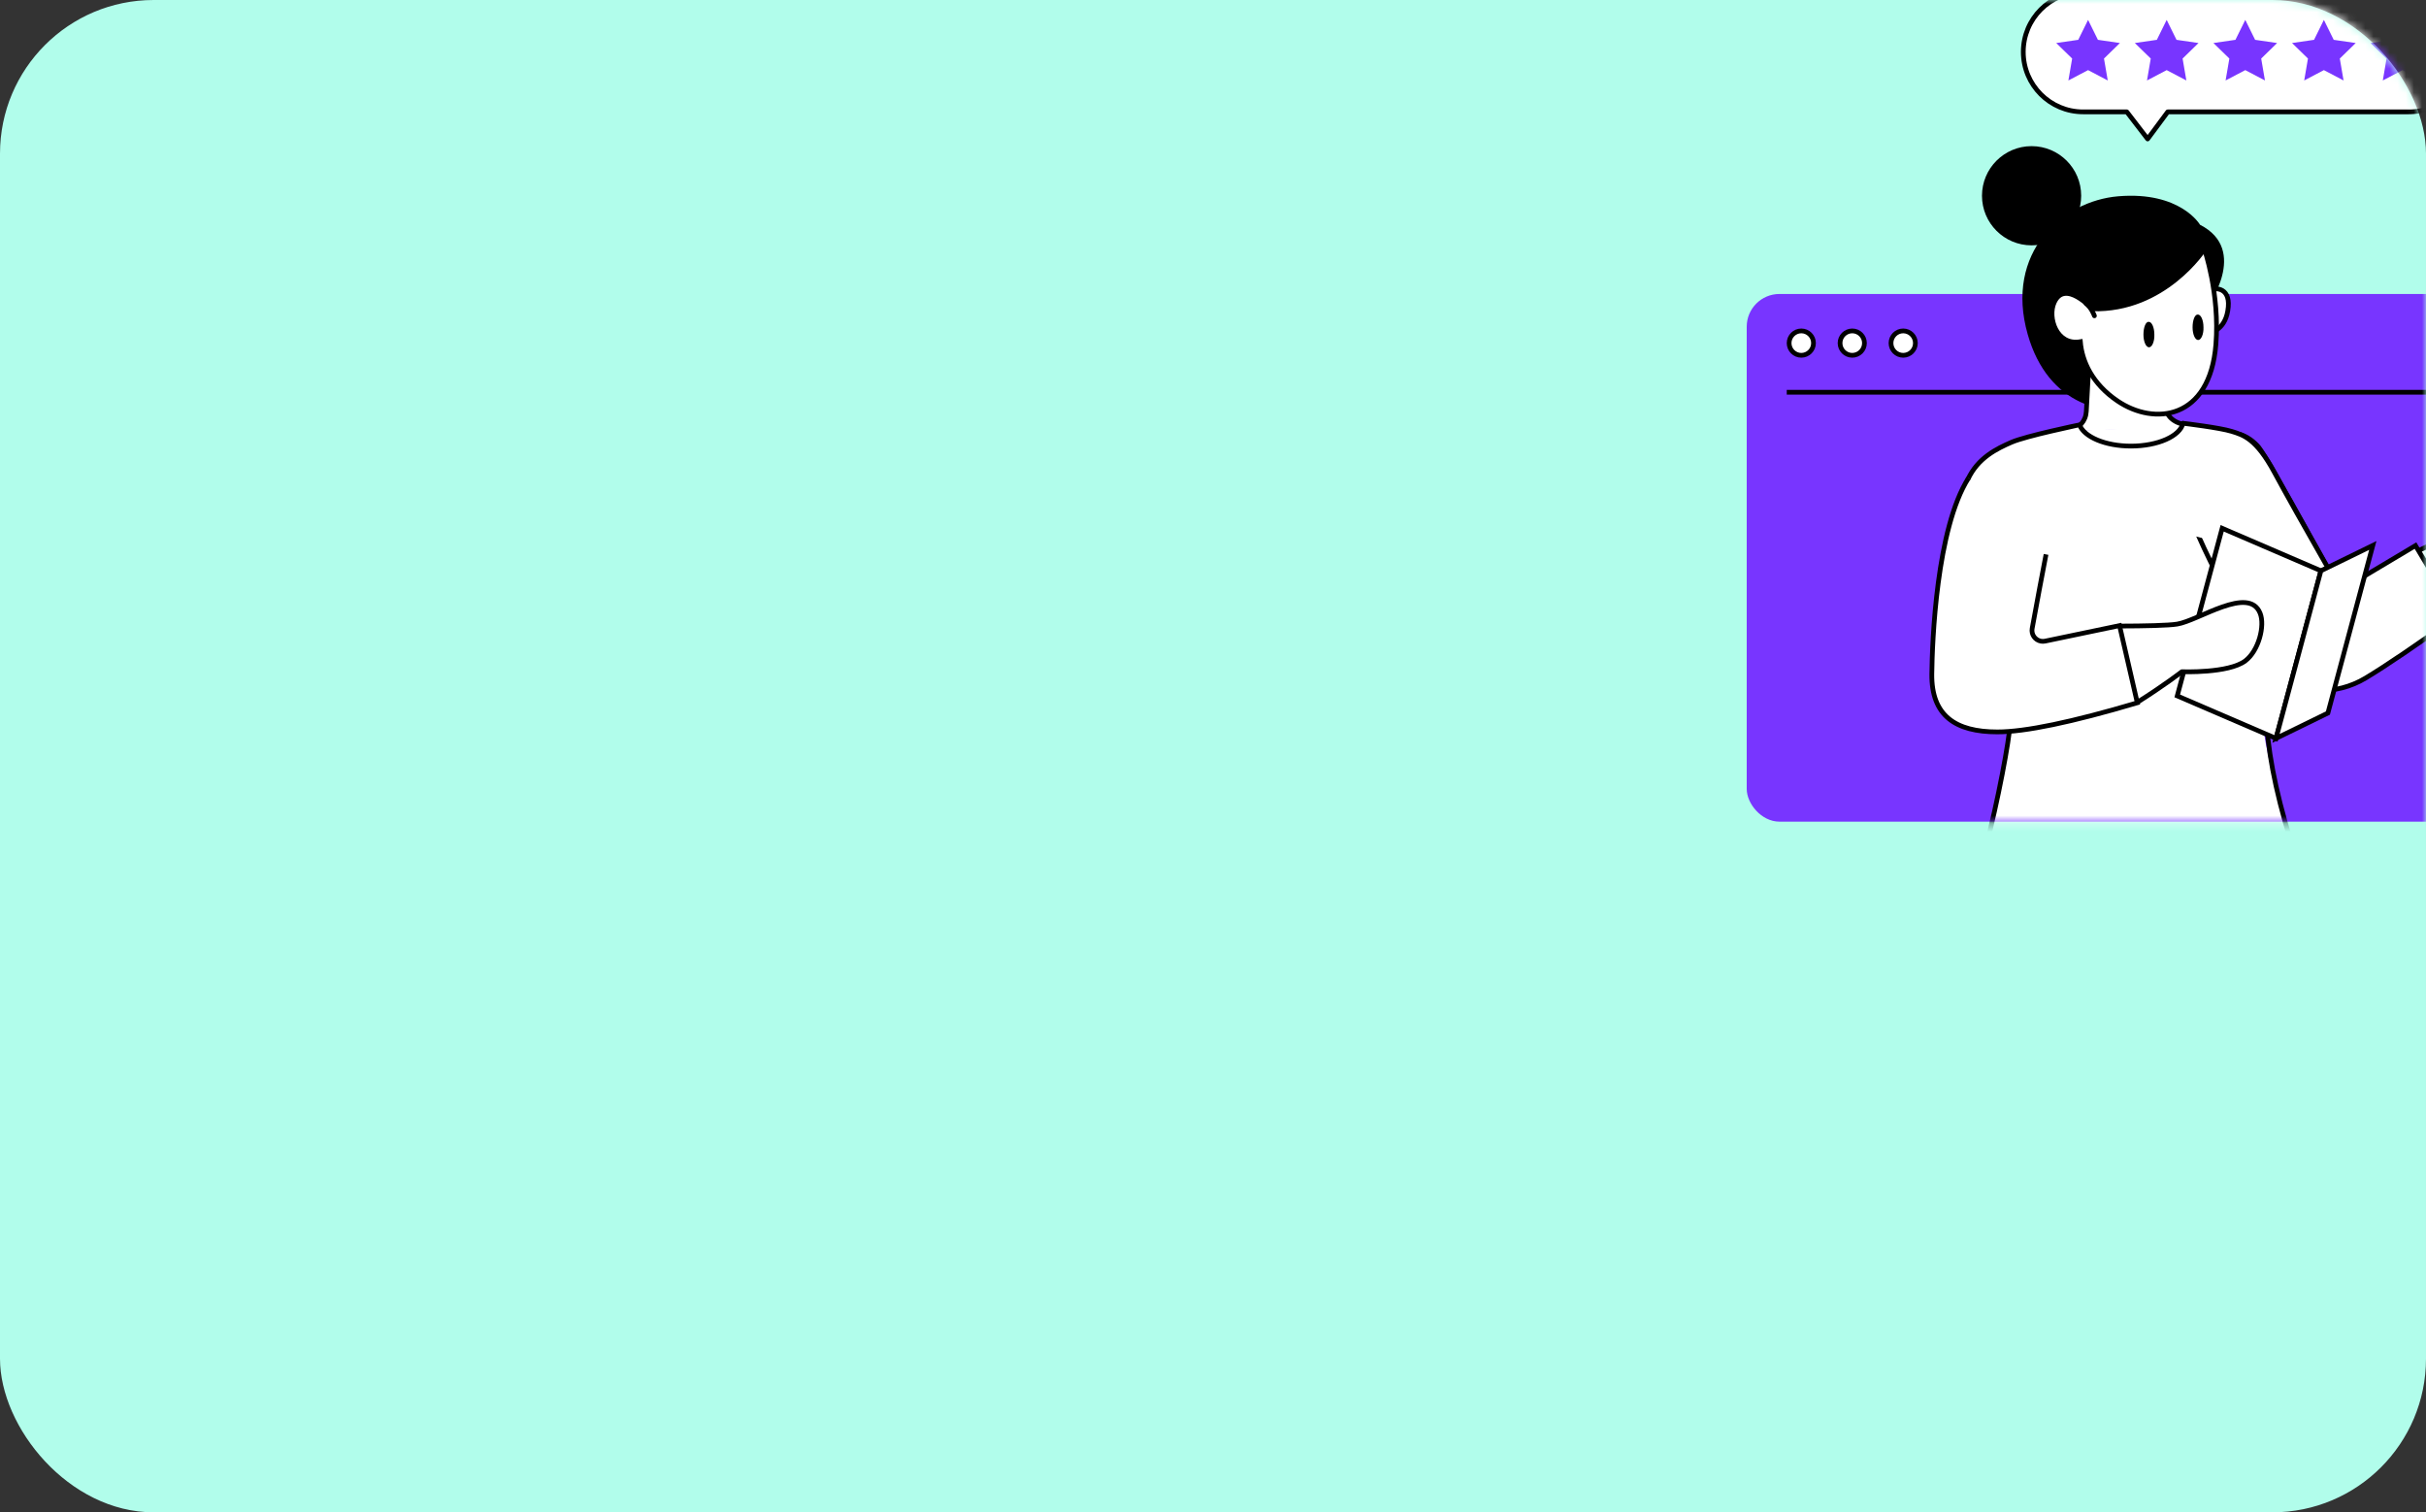 <?xml version="1.0" encoding="UTF-8"?> <svg xmlns="http://www.w3.org/2000/svg" xmlns:xlink="http://www.w3.org/1999/xlink" width="300px" height="187px" viewBox="0 0 300 187"><rect x="0" y="0" width="300" height="187" fill="#333333" stroke="none"/> <title>1</title> <defs> <rect id="path-1" x="0" y="0" width="300" height="187" rx="19"></rect> <rect id="path-3" x="0" y="0" width="96.3" height="65.25" rx="4.05"></rect> </defs> <g id="Main" stroke="none" stroke-width="1" fill="none" fill-rule="evenodd"> <g id="1"> <mask id="mask-2" fill="white"> <use xlink:href="#path-1"></use> </mask> <use id="Rectangle" fill="#B1FDEB" xlink:href="#path-1"></use> <g id="illustration-1" mask="url(#mask-2)"> <g transform="translate(216, -1)"> <g id="Group-11" transform="translate(0, 37.35)"> <g id="Group-6"> <mask id="mask-4" fill="white"> <use xlink:href="#path-3"></use> </mask> <use id="Rectangle" fill="#7835FF" xlink:href="#path-3"></use> <g id="Group-7" mask="url(#mask-4)" fill-rule="nonzero"> <g transform="translate(26.775, 16.316)"> <path d="M2.72,10.155 C-2.104,25.653 10.742,21.677 0.997,50.655 C0.671,51.624 0.225,53.209 -1.27897692e-14,54.109 C0.45,54.109 3.03,54.086 4.176,54.086 L34.956,54.086 C37.192,54.086 37.8,54.109 39.15,54.109 C39.357,53.499 38.62,51.128 38.425,50.452 C30.474,22.75 40.309,22.057 41.445,9.925 C42.201,1.837 29.664,0.662 29.664,0.662 L13.153,0.001 C11.086,-0.007 9.033,0.361 7.096,1.085" id="Path" stroke="none" fill="#FFFFFF" transform="translate(20.739, 27.054) scale(-1, 1) translate(-20.739, -27.054) "></path> <path d="M4.97,10.155 C0.146,25.653 11.995,25.131 2.25,54.109 M41.4,54.109 C39.944,49.036 38.36,41.213 37.934,37.715" id="Shape" stroke="#000000" stroke-width="0.585" fill="none" transform="translate(21.825, 32.132) scale(-1, 1) translate(-21.825, -32.132) "></path> </g> </g> </g> <line x1="4.95" y1="12.15" x2="96.3" y2="12.15" id="Path-8" stroke="#000000" stroke-width="0.585"></line> <g id="Group-10" transform="translate(4.95, 4.275)" fill="#FFFFFF" stroke="#000000" stroke-width="0.585"> <circle id="Oval" cx="1.8" cy="1.8" r="1.508"></circle> <circle id="Oval-Copy-3" cx="8.1" cy="1.8" r="1.508"></circle> <circle id="Oval-Copy-4" cx="14.4" cy="1.8" r="1.508"></circle> </g> </g> <g id="Group-4" transform="translate(62.825, 55.9) scale(-1, 1) translate(-62.825, -55.9) translate(22.825, 18.9)"> <path d="M45.9,20.104 C45.9,20.104 40.628,13.025 46.769,9.893 C46.769,9.893 49.178,5.733 56.876,6.37 C63.799,6.944 70.963,13.304 68.078,23.445 C63.079,41.029 39.179,30.562 45.9,20.104 Z" id="Path" fill="#000000" fill-rule="nonzero"></path> <circle id="Oval" fill="#000000" fill-rule="nonzero" cx="67.599" cy="6.304" r="6.133"></circle> <path d="M3.852,60.734 C3.852,60.734 8.459,55.466 14.209,49.971 C20.188,44.247 22.773,42.263 25.164,40.244 C27.345,38.418 30.475,37.646 28.804,41.894 C26.501,47.776 24.848,44.405 23.248,48.882 C21.524,53.693 15.616,63.543 11.29,66.229" id="Path" stroke="#000000" stroke-width="0.585" fill="#FFFFFF" stroke-linecap="round" stroke-linejoin="round" transform="translate(16.564, 52.504) scale(-1, 1) rotate(19) translate(-16.564, -52.504) "></path> <path d="M29.475,55.141 C29.475,55.141 38.167,39.096 39.505,37.413 C39.992,36.8 41.061,35.924 42.075,35.775 C45.445,35.278 50.257,38 48.505,44.206 C46.748,50.434 39.096,63.67 36.767,65.758 C34.438,67.847 30.017,68.18 26.291,65.941 C23.807,64.448 20.022,61.883 14.935,58.246 L20.124,49.563 L29.475,55.141 Z" id="Path" stroke="#000000" stroke-width="0.585" fill="#FFFFFF" fill-rule="nonzero"></path> <path d="M62.881,35.356 C61.706,35.046 60.896,34.175 60.831,32.969 L60.3,23.215 L51.093,23.87 L51.075,32.123 C51.075,33.516 49.981,34.411 48.6,34.598 L46.091,34.976" id="Path" stroke="#000000" stroke-width="0.585" fill="#FFFFFF" fill-rule="nonzero" stroke-linecap="round" stroke-linejoin="round"></path> <path d="M30.825,52.538 C33.825,47.288 36.075,43.275 37.575,40.5 C39.825,36.337 41.4,35.888 42.862,35.438 C44.325,34.987 48.6,34.47 48.6,34.47 C48.705,34.47 48.795,34.455 48.87,34.425 C49.23,36.023 51.975,37.26 55.305,37.26 C58.477,37.26 61.11,36.135 61.672,34.627 C61.718,34.65 68.287,36 70.088,36.788 C71.888,37.575 74.25,38.7 75.487,41.4" id="Path" stroke="#000000" stroke-width="0.585" fill="#FFFFFF" stroke-linecap="round" stroke-linejoin="round"></path> <polygon id="Path" stroke="#000000" stroke-width="0.585" fill="#FFFFFF" fill-rule="nonzero" points="37.375 73.402 49.586 68.148 44.032 47.423 31.82 52.677"></polygon> <polygon id="Path" stroke="#000000" stroke-width="0.585" fill="#FFFFFF" fill-rule="nonzero" points="37.375 73.402 30.956 70.27 25.402 49.545 31.82 52.677"></polygon> <path d="M39.127,59.513 C42.173,59.506 45.19,59.445 46.249,59.265 C48.881,58.837 55.091,54.472 56.486,57.915 C57.116,59.468 56.306,62.572 54.664,63.81 C52.594,65.385 46.811,65.16 46.811,65.16 C46.811,65.16 44.541,66.914 41.265,68.963" id="Path" stroke="#000000" stroke-width="0.585" fill="#FFFFFF" stroke-linejoin="round" transform="translate(47.914, 62.782) scale(-1, 1) translate(-47.914, -62.782) "></path> <path d="M65.81,50.652 C66.298,53.166 66.87,56.219 67.527,59.811 C67.661,60.544 67.176,61.248 66.442,61.382 C66.271,61.413 66.094,61.411 65.924,61.375 L56.722,59.456 L56.722,59.456 L54.524,69.001 C62.624,71.401 68.395,72.601 71.836,72.601 C76.997,72.601 79.994,70.612 79.936,65.439 C79.891,61.455 79.365,47.44 75.398,41.21" id="Path" stroke="#000000" stroke-width="0.585" fill="#FFFFFF" fill-rule="nonzero"></path> <path d="M45.385,23.175 C45.385,23.175 43.517,22.862 43.276,20.052 C43.051,17.534 45.097,17.433 46.202,18.324 L45.385,23.175 Z" id="Path" stroke="#000000" stroke-width="0.585" fill="#FFFFFF" fill-rule="nonzero"></path> <path d="M60.118,20.291 C60.118,20.291 63.468,16.596 64.796,19.487 C65.657,21.366 64.507,24.865 61.569,24.354 C61.362,26.779 60.106,29.558 56.97,31.682 C52.418,34.767 45.547,34.007 44.806,24.676 C44.307,18.405 46.231,12.89 46.231,12.89 C46.231,12.89 51.151,20.554 60.118,20.291 Z" id="Path" stroke="#000000" stroke-width="0.585" fill="#FFFFFF" fill-rule="nonzero"></path> <path d="M47.69,22.569 C47.69,23.447 47.379,24.143 46.999,24.143 C46.619,24.143 46.308,23.411 46.342,22.569 C46.342,21.69 46.653,20.994 47.033,20.994 C47.413,20.958 47.69,21.69 47.69,22.569 L47.69,22.569 Z" id="Path" fill="#000000" fill-rule="nonzero"></path> <path d="M53.765,23.469 C53.765,24.347 53.454,25.043 53.074,25.043 C52.694,25.043 52.383,24.311 52.417,23.469 C52.417,22.59 52.728,21.894 53.108,21.894 C53.488,21.858 53.765,22.59 53.765,23.469 L53.765,23.469 Z" id="Path-Copy" fill="#000000" fill-rule="nonzero"></path> <path d="M59.83,21.15 C59.83,21.15 60.19,20.133 60.869,19.631" id="Path" stroke="#000000" stroke-width="0.585" stroke-linecap="round" stroke-linejoin="round"></path> </g> <g id="Group-5" transform="translate(34.2, 0)"> <path d="M7.399,0 C3.312,0.001 0,3.321 0,7.417 C0,11.512 3.313,14.832 7.399,14.832 L12.801,14.832 L15.378,18.18 L17.864,14.832 L47.68,14.832 C49.642,14.832 51.525,14.051 52.912,12.661 C54.3,11.27 55.08,9.384 55.08,7.417 C55.08,3.321 51.767,0 47.68,0 L7.399,0 Z" id="Path" stroke="#000000" stroke-width="0.585" fill="#FFFFFF" fill-rule="nonzero" stroke-linecap="round" stroke-linejoin="round"></path> <polygon id="Star" fill="#7835FF" points="8.012 9.67 5.578 10.949 6.043 8.239 4.074 6.32 6.795 5.925 8.012 3.46 9.229 5.925 11.949 6.32 9.98 8.239 10.445 10.949"></polygon> <polygon id="Star-Copy" fill="#7835FF" points="17.732 9.67 15.298 10.949 15.763 8.239 13.794 6.32 16.515 5.925 17.732 3.46 18.949 5.925 21.669 6.32 19.7 8.239 20.165 10.949"></polygon> <polygon id="Star-Copy-2" fill="#7835FF" points="27.452 9.67 25.018 10.949 25.483 8.239 23.514 6.32 26.235 5.925 27.452 3.46 28.669 5.925 31.389 6.32 29.42 8.239 29.885 10.949"></polygon> <polygon id="Star-Copy-3" fill="#7835FF" points="37.172 9.67 34.738 10.949 35.203 8.239 33.234 6.32 35.955 5.925 37.172 3.46 38.389 5.925 41.109 6.32 39.14 8.239 39.605 10.949"></polygon> <polygon id="Star-Copy-4" fill="#7835FF" points="46.892 9.67 44.458 10.949 44.923 8.239 42.954 6.32 45.675 5.925 46.892 3.46 48.109 5.925 50.829 6.32 48.86 8.239 49.325 10.949"></polygon> </g> </g> </g> </g> </g> </svg> 